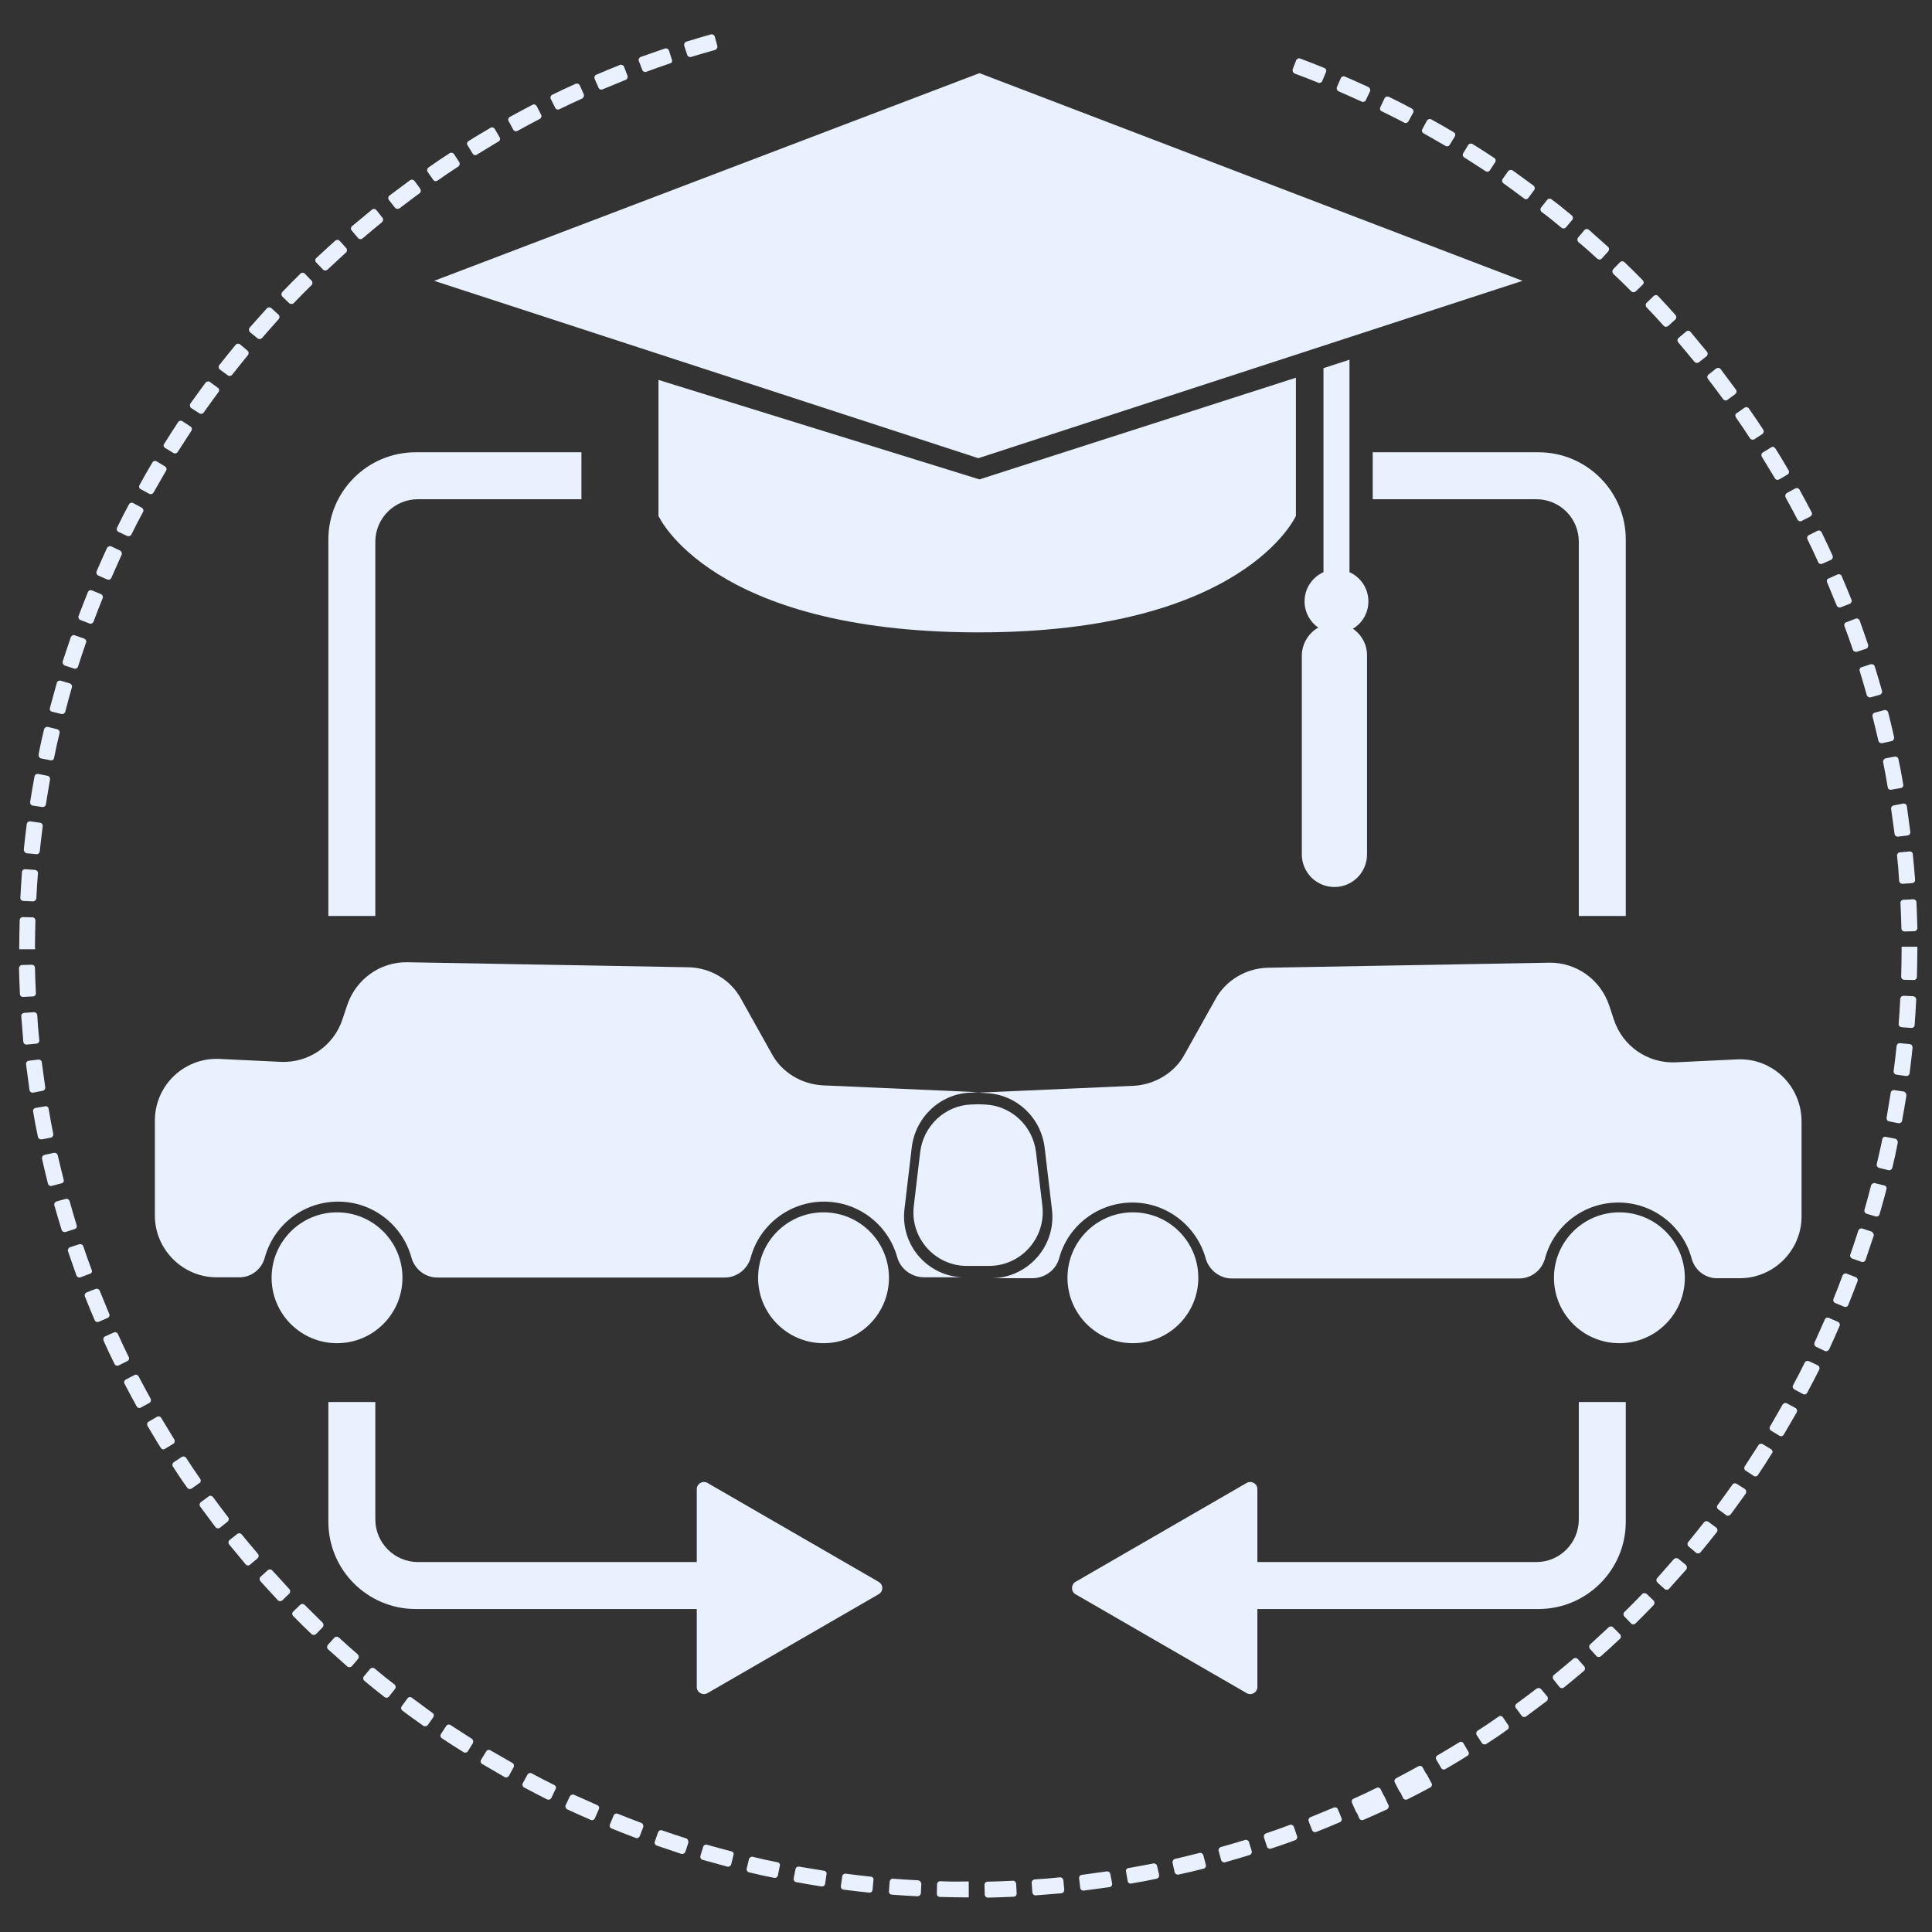<svg xmlns="http://www.w3.org/2000/svg" viewBox="0 0 50 50" id="svg2" width="50" height="50"><rect x="0" y="0" width="50" height="50" fill="#333333" stroke="none"/><style id="style4">.st0{fill:#e9f1ff}</style><g id="Layer_3" transform="translate(-4.653 -4.957) scale(.059)"><path class="st0" d="M90.6 458.3l4.2.4c.8.1 1.4-.5 1.5-1.2.4-3.7.8-7.3 1.3-11 .1-.8-.4-1.5-1.2-1.6l-4.2-.6c-.8-.1-1.5.4-1.6 1.2-.5 3.7-.9 7.5-1.3 11.2 0 .8.6 1.5 1.3 1.6z" id="path7" fill="#e9f1ff"/><path class="st0" d="M89.1 479.2l4.2.2c.8 0 1.4-.6 1.5-1.3.2-3.7.4-7.4.7-11 .1-.8-.5-1.4-1.3-1.5l-4.2-.3c-.8-.1-1.5.5-1.5 1.3-.3 3.7-.5 7.5-.7 11.2-.1.7.5 1.4 1.3 1.4z" id="path9" fill="#e9f1ff"/><path class="st0" d="M94.2 500c0-4 .1-8.1.2-12.2 0-.8-.6-1.4-1.3-1.4l-4.2-.1c-.8 0-1.4.6-1.4 1.4-.1 4.1-.2 8.3-.2 12.4v.3h7v-.4z" id="path11" fill="#e9f1ff"/><path class="st0" d="M97.5 562.5c.8-.1 1.3-.8 1.2-1.6-.5-3.6-1-7.3-1.5-10.9-.1-.8-.8-1.3-1.5-1.2l-4.2.5c-.8.1-1.3.8-1.2 1.6.5 3.7 1 7.5 1.5 11.2.1.8.8 1.3 1.6 1.2l4.1-.8z" id="path13" fill="#e9f1ff"/><path class="st0" d="M90.7 542.2l4.2-.4c.8-.1 1.3-.8 1.2-1.5-.4-3.7-.7-7.3-.9-11-.1-.8-.7-1.3-1.5-1.3l-4.2.3c-.8.1-1.4.7-1.3 1.5.3 3.7.6 7.5.9 11.2.1.8.8 1.3 1.6 1.2z" id="path15" fill="#e9f1ff"/><path class="st0" d="M93.3 521.1c.8 0 1.4-.7 1.3-1.5-.2-3.7-.3-7.4-.4-11 0-.8-.6-1.4-1.4-1.4l-4.2.1c-.8 0-1.4.7-1.4 1.4.1 3.7.2 7.5.4 11.3 0 .8.7 1.4 1.5 1.3l4.2-.2z" id="path17" fill="#e9f1ff"/><path class="st0" d="M122 336.5l3.9 1.7c.7.3 1.5 0 1.8-.7 1.5-3.4 3-6.8 4.5-10.1.3-.7 0-1.5-.7-1.9l-3.8-1.8c-.7-.3-1.5 0-1.9.7-1.6 3.4-3.1 6.9-4.6 10.3-.2.6.1 1.5.8 1.8z" id="path19" fill="#e9f1ff"/><path class="st0" d="M102.2 581.3c-.7-3.6-1.4-7.2-2-10.9-.1-.8-.8-1.3-1.6-1.1l-4.1.7c-.8.1-1.3.9-1.1 1.6.6 3.7 1.3 7.4 2.1 11.1.2.8.9 1.2 1.7 1.1l4.1-.8c.6-.2 1.1-.9.9-1.7z" id="path21" fill="#e9f1ff"/><path class="st0" d="M130.8 317.3l3.8 1.8c.7.3 1.5.1 1.9-.6 1.6-3.3 3.3-6.6 5.1-9.9.4-.7.1-1.5-.6-1.9l-3.7-2c-.7-.4-1.5-.1-1.9.6-1.8 3.3-3.5 6.7-5.1 10-.4.8-.2 1.7.5 2z" id="path23" fill="#e9f1ff"/><path class="st0" d="M114.2 356l3.9 1.5c.7.3 1.5-.1 1.8-.8 1.3-3.5 2.6-6.9 4-10.3.3-.7-.1-1.5-.8-1.8l-3.9-1.6c-.7-.3-1.5 0-1.8.8-1.4 3.5-2.8 7-4.1 10.5-.2.7.2 1.5.9 1.7z" id="path25" fill="#e9f1ff"/><path class="st0" d="M96.9 416.7l4.1.8c.8.2 1.5-.3 1.6-1.1.7-3.6 1.5-7.2 2.4-10.8.2-.7-.3-1.5-1-1.7l-4.1-1c-.8-.2-1.5.3-1.7 1-.9 3.6-1.7 7.3-2.4 11-.1.9.4 1.7 1.1 1.8z" id="path27" fill="#e9f1ff"/><path class="st0" d="M107.4 376l4 1.3c.7.2 1.5-.2 1.7-.9 1.1-3.5 2.3-7 3.5-10.5.3-.7-.1-1.5-.9-1.8l-4-1.4c-.7-.3-1.5.1-1.8.9-1.2 3.6-2.4 7.2-3.6 10.7 0 .7.4 1.5 1.1 1.7z" id="path29" fill="#e9f1ff"/><path class="st0" d="M140.6 298.6l3.7 2c.7.4 1.5.1 1.9-.5 1.8-3.2 3.7-6.4 5.5-9.6.4-.7.2-1.5-.5-1.9l-3.6-2.2c-.7-.4-1.5-.2-1.9.5-1.9 3.2-3.8 6.5-5.6 9.8-.4.7-.2 1.6.5 1.9z" id="path31" fill="#e9f1ff"/><path class="st0" d="M101.7 396.2l4.1 1c.7.2 1.5-.3 1.7-1 .9-3.6 1.9-7.1 2.9-10.7.2-.7-.2-1.5-.9-1.7l-4-1.2c-.7-.2-1.5.2-1.7.9-1 3.6-2 7.2-3 10.9-.3.9.1 1.6.9 1.8z" id="path33" fill="#e9f1ff"/><path class="st0" d="M93.3 437.4l4.1.6c.8.1 1.5-.4 1.6-1.2.6-3.6 1.2-7.3 1.8-10.9.1-.8-.4-1.5-1.1-1.6l-4.1-.8c-.8-.1-1.5.4-1.6 1.1-.7 3.7-1.3 7.4-1.9 11.1-.1.9.4 1.6 1.2 1.7z" id="path35" fill="#e9f1ff"/><path class="st0" d="M178.9 749.5c-2.2-2.9-4.5-5.9-6.6-8.8-.5-.6-1.3-.8-1.9-.3l-3.4 2.5c-.6.5-.8 1.3-.3 2 2.2 3 4.5 6 6.7 9 .5.6 1.4.7 2 .2l3.3-2.6c.6-.6.7-1.4.2-2z" id="path37" fill="#e9f1ff"/><path class="st0" d="M215.5 209.1c.5-.5.6-1.4 0-2l-2.9-3c-.5-.6-1.4-.6-2 0-2.7 2.6-5.3 5.3-7.9 8-.5.6-.5 1.4 0 2l3 2.9c.6.5 1.4.5 2 0 2.6-2.7 5.2-5.4 7.8-7.9z" id="path39" fill="#e9f1ff"/><path class="st0" d="M246.6 179.5l-2.6-3.3c-.5-.6-1.4-.7-2-.2l-8.7 7.2c-.6.5-.7 1.4-.1 2l2.7 3.2c.5.6 1.4.7 2 .2 2.8-2.4 5.6-4.7 8.5-7.1.6-.6.7-1.4.2-2z" id="path41" fill="#e9f1ff"/><path class="st0" d="M198.3 772.9c-.5-.6-1.4-.6-2-.1l-3.1 2.8c-.6.5-.6 1.4-.1 2 2.5 2.8 5.1 5.6 7.6 8.3.5.6 1.4.6 2 .1l3-2.9c.6-.5.6-1.4.1-2-2.5-2.8-5-5.5-7.5-8.2z" id="path43" fill="#e9f1ff"/><path class="st0" d="M227.5 802.3c-.6-.5-1.4-.5-2 .1l-2.8 3.1c-.5.6-.5 1.5.1 2l8.4 7.5c.6.5 1.5.4 2-.1l2.7-3.2c.5-.6.4-1.5-.1-2-2.8-2.4-5.6-4.9-8.3-7.4z" id="path45" fill="#e9f1ff"/><path class="st0" d="M230.6 194.8c.6-.5.6-1.4.1-2l-2.8-3.1c-.5-.6-1.4-.6-2-.1-2.8 2.5-5.6 5.1-8.3 7.6-.6.5-.6 1.4 0 2l2.9 3c.5.6 1.4.6 2 .1l8.1-7.5z" id="path47" fill="#e9f1ff"/><path class="st0" d="M212.5 788c-.5-.5-1.4-.6-2 0l-3 2.9c-.6.5-.6 1.4 0 2 2.6 2.7 5.3 5.3 8 7.9.6.5 1.4.5 2 0l2.9-3c.5-.6.5-1.4 0-2-2.6-2.6-5.3-5.2-7.9-7.8z" id="path49" fill="#e9f1ff"/><path class="st0" d="M166.7 732.7c-2.1-3-4.2-6.1-6.2-9.2-.4-.6-1.3-.8-1.9-.4l-3.5 2.3c-.6.4-.8 1.3-.4 1.9 2 3.1 4.1 6.3 6.3 9.3.4.6 1.3.8 2 .3l3.4-2.4c.6-.3.7-1.1.3-1.8z" id="path51" fill="#e9f1ff"/><path class="st0" d="M119.1 641.1c-1.3-3.4-2.5-6.9-3.7-10.4-.2-.7-1-1.1-1.8-.9l-4 1.3c-.7.2-1.1 1-.9 1.8 1.2 3.6 2.5 7.1 3.7 10.6.3.7 1.1 1.1 1.8.8l3.9-1.5c.9-.1 1.3-.9 1-1.7z" id="path53" fill="#e9f1ff"/><path class="st0" d="M126.8 660.4l-4.2-10.2c-.3-.7-1.1-1.1-1.8-.8l-3.9 1.5c-.7.3-1.1 1.1-.8 1.8 1.4 3.5 2.8 7 4.3 10.4.3.7 1.1 1 1.8.7l3.9-1.7c.6-.2 1-1 .7-1.7z" id="path55" fill="#e9f1ff"/><path class="st0" d="M112.5 621.5c-1.1-3.5-2.1-7.1-3.1-10.6-.2-.7-1-1.2-1.7-1l-4 1.1c-.7.2-1.2 1-1 1.7 1 3.6 2.1 7.2 3.2 10.8.2.7 1 1.1 1.8.9l4-1.3c.6-.1 1-.9.8-1.6z" id="path57" fill="#e9f1ff"/><path class="st0" d="M144.9 697.5c-1.8-3.2-3.5-6.5-5.2-9.7-.4-.7-1.2-1-1.9-.6l-3.7 1.9c-.7.4-1 1.2-.6 1.9 1.7 3.3 3.5 6.6 5.3 9.9.4.7 1.2.9 1.9.5l3.7-2c.6-.3.9-1.2.5-1.9z" id="path59" fill="#e9f1ff"/><path class="st0" d="M155.3 715.4c-1.9-3.1-3.8-6.3-5.7-9.4-.4-.7-1.2-.9-1.9-.5l-3.6 2.1c-.7.4-.9 1.2-.5 1.9 1.9 3.2 3.8 6.5 5.8 9.6.4.7 1.3.9 1.9.4l3.6-2.2c.6-.4.8-1.2.4-1.9z" id="path61" fill="#e9f1ff"/><path class="st0" d="M135.3 679.2c-1.6-3.3-3.2-6.6-4.7-10-.3-.7-1.1-1-1.8-.7l-3.8 1.7c-.7.3-1 1.1-.7 1.9 1.5 3.4 3.1 6.8 4.8 10.2.3.7 1.2 1 1.9.6l3.8-1.9c.6-.3.9-1.1.5-1.8z" id="path63" fill="#e9f1ff"/><path class="st0" d="M106.8 601.5c-.9-3.6-1.8-7.2-2.6-10.7-.2-.8-.9-1.2-1.7-1.1l-4.1.9c-.8.2-1.2.9-1.1 1.7.8 3.7 1.7 7.3 2.6 10.9.2.8 1 1.2 1.7 1l4.1-1.1c.9-.1 1.3-.8 1.1-1.6z" id="path65" fill="#e9f1ff"/><path class="st0" d="M184.9 757.1c-.5-.6-1.4-.7-2-.2l-3.3 2.6c-.6.5-.7 1.4-.2 2l7.2 8.7c.5.6 1.4.7 2 .1l3.2-2.7c.6-.5.7-1.4.2-2-2.4-2.8-4.8-5.7-7.1-8.5z" id="path67" fill="#e9f1ff"/><path class="st0" d="M862.1 302.2c1.8 3.2 3.5 6.5 5.2 9.7.4.7 1.2 1 1.9.6l3.7-1.9c.7-.4 1-1.2.6-1.9-1.7-3.3-3.5-6.6-5.3-9.9-.4-.7-1.2-.9-1.9-.5l-3.7 2c-.6.4-.8 1.3-.5 1.9z" id="path69" fill="#e9f1ff"/><path class="st0" d="M871.7 320.6c1.6 3.3 3.2 6.6 4.7 10 .3.7 1.1 1 1.8.7l3.8-1.7c.7-.3 1-1.1.7-1.9-1.5-3.4-3.2-6.8-4.8-10.2-.3-.7-1.2-1-1.9-.6l-3.8 1.9c-.6.3-.8 1.1-.5 1.8z" id="path71" fill="#e9f1ff"/><path class="st0" d="M151.3 280.5l3.6 2.2c.7.4 1.5.2 1.9-.4l6-9.3c.4-.6.3-1.5-.4-1.9l-3.5-2.3c-.6-.4-1.5-.3-1.9.4-2.1 3.1-4.1 6.3-6.1 9.5-.5.5-.3 1.4.4 1.8z" id="path73" fill="#e9f1ff"/><path class="st0" d="M840.3 267.1c2.1 3 4.2 6.1 6.2 9.2.4.6 1.3.8 1.9.4l3.5-2.3c.6-.4.8-1.3.4-1.9-2-3.1-4.2-6.3-6.3-9.3-.4-.6-1.3-.8-2-.3l-3.4 2.4c-.6.3-.7 1.1-.3 1.8z" id="path75" fill="#e9f1ff"/><path class="st0" d="M880.3 339.4l4.2 10.2c.3.7 1.1 1.1 1.8.8l3.9-1.5c.7-.3 1.1-1.1.8-1.8-1.4-3.5-2.8-6.9-4.3-10.4-.3-.7-1.1-1-1.8-.7l-3.8 1.7c-.8.2-1.1 1-.8 1.7z" id="path77" fill="#e9f1ff"/><path class="st0" d="M822.1 242.7c.5.6 1.4.7 2 .2l3.3-2.6c.6-.5.7-1.4.2-2l-7.2-8.7c-.5-.6-1.4-.7-2-.1l-3.2 2.7c-.6.5-.7 1.4-.2 2 2.4 2.8 4.8 5.7 7.1 8.5z" id="path79" fill="#e9f1ff"/><path class="st0" d="M828.1 250.3c2.2 2.9 4.5 5.9 6.6 8.8.5.6 1.3.8 1.9.3l3.4-2.5c.6-.5.8-1.3.3-2-2.2-3-4.5-6-6.7-9-.5-.6-1.4-.7-2-.2l-3.3 2.6c-.6.5-.7 1.4-.2 2z" id="path81" fill="#e9f1ff"/><path class="st0" d="M904.9 418.4c.7 3.6 1.4 7.2 2 10.9.1.8.8 1.3 1.6 1.1l4.1-.7c.8-.1 1.3-.9 1.1-1.6-.6-3.7-1.3-7.4-2.1-11.1-.2-.8-.9-1.2-1.7-1.1l-4.1.8c-.6.3-1.1 1-.9 1.7z" id="path83" fill="#e9f1ff"/><path class="st0" d="M909.6 437.3c-.8.1-1.3.8-1.2 1.6.5 3.6 1 7.3 1.5 10.9.1.8.8 1.3 1.5 1.2l4.2-.5c.8-.1 1.3-.8 1.2-1.6-.5-3.7-1-7.5-1.5-11.2-.1-.8-.8-1.3-1.6-1.2l-4.1.8z" id="path85" fill="#e9f1ff"/><path class="st0" d="M916.4 457.5l-4.2.4c-.8.1-1.3.8-1.2 1.5.4 3.6.7 7.3.9 11 .1.8.7 1.3 1.5 1.3l4.2-.3c.8-.1 1.4-.7 1.3-1.5-.3-3.7-.6-7.5-1-11.2 0-.7-.7-1.3-1.5-1.2z" id="path87" fill="#e9f1ff"/><path class="st0" d="M913.8 478.7c-.8 0-1.4.7-1.3 1.5.2 3.7.3 7.4.4 11 0 .8.6 1.4 1.4 1.4l4.2-.1c.8 0 1.4-.7 1.4-1.4-.1-3.7-.2-7.5-.4-11.3 0-.8-.7-1.4-1.5-1.3l-4.2.2z" id="path89" fill="#e9f1ff"/><path class="st0" d="M894.6 378.3c1.1 3.5 2.1 7.1 3.1 10.6.2.7 1 1.2 1.7 1l4-1.1c.7-.2 1.2-1 1-1.7-1-3.6-2.1-7.2-3.2-10.8-.2-.7-1-1.1-1.8-.9l-4 1.3c-.6.1-1 .8-.8 1.6z" id="path91" fill="#e9f1ff"/><path class="st0" d="M808.6 226.9c.5.6 1.4.6 2 .1l3.1-2.8c.6-.5.6-1.4.1-2-2.5-2.8-5-5.6-7.6-8.3-.5-.6-1.4-.6-2 0l-3 2.9c-.6.5-.6 1.4-.1 2 2.6 2.7 5.1 5.4 7.5 8.1z" id="path93" fill="#e9f1ff"/><path class="st0" d="M887.9 358.6c1.3 3.4 2.5 6.9 3.7 10.4.2.7 1 1.1 1.8.9l4-1.3c.7-.2 1.1-1 .9-1.8-1.2-3.6-2.5-7.1-3.7-10.6-.3-.7-1.1-1.1-1.8-.8l-3.9 1.5c-.9.2-1.2 1-1 1.7z" id="path95" fill="#e9f1ff"/><path class="st0" d="M900.2 398.2c.9 3.6 1.8 7.2 2.6 10.7.2.8.9 1.2 1.7 1.1l4.1-.9c.8-.2 1.2-.9 1.1-1.7-.8-3.7-1.7-7.3-2.6-10.9-.2-.7-1-1.2-1.7-1l-4.1 1.1c-.8.1-1.2.9-1.1 1.6z" id="path97" fill="#e9f1ff"/><path class="st0" d="M851.7 284.4c1.9 3.1 3.8 6.3 5.7 9.4.4.7 1.2.9 1.9.5l3.6-2.1c.7-.4.9-1.2.5-1.9-1.9-3.2-3.8-6.5-5.8-9.6-.4-.7-1.3-.9-1.9-.4l-3.6 2.2c-.6.4-.8 1.2-.4 1.9z" id="path99" fill="#e9f1ff"/><path class="st0" d="M166.3 265.3c.6.4 1.5.3 1.9-.3 2.1-3 4.3-6 6.5-9 .5-.6.3-1.5-.3-1.9l-3.4-2.5c-.6-.5-1.5-.3-2 .3-2.2 3-4.4 6.1-6.6 9.1-.4.6-.3 1.5.3 2l3.6 2.3z" id="path101" fill="#e9f1ff"/><path class="st0" d="M646.8 116.3c3.5 1.3 6.9 2.6 10.3 4 .7.3 1.5-.1 1.8-.8l1.6-3.9c.3-.7 0-1.5-.8-1.8-3.5-1.4-7-2.8-10.5-4.1-.7-.3-1.5.1-1.8.8l-1.5 3.9c-.2.9.2 1.6.9 1.9z" id="path103" fill="#e9f1ff"/><path class="st0" d="M794.4 211.8c.5.5 1.4.6 2 0l3-2.9c.6-.5.6-1.4 0-2-2.6-2.7-5.3-5.3-8-7.9-.6-.5-1.4-.5-2 .1l-2.9 3c-.5.6-.5 1.4 0 2 2.7 2.5 5.3 5.1 7.9 7.7z" id="path105" fill="#e9f1ff"/><path class="st0" d="M178.7 248.6c.6.5 1.5.4 2-.2 2.3-2.9 4.6-5.8 6.9-8.6.5-.6.4-1.5-.2-2l-3.2-2.7c-.6-.5-1.5-.4-2 .2-2.4 2.9-4.7 5.8-7.1 8.8-.5.6-.4 1.5.2 2l3.4 2.5z" id="path107" fill="#e9f1ff"/><path class="st0" d="M191.8 232.4c.6.5 1.5.4 2-.1 2.4-2.8 4.9-5.6 7.3-8.3.5-.6.5-1.4-.1-2l-3.1-2.8c-.6-.5-1.5-.5-2 .1l-7.5 8.4c-.5.6-.4 1.5.1 2l3.3 2.7z" id="path109" fill="#e9f1ff"/><path class="st0" d="M666.1 124.1c3.4 1.5 6.8 3 10.1 4.5.7.3 1.5 0 1.8-.7l1.8-3.8c.3-.7 0-1.5-.7-1.9-3.4-1.6-6.9-3.1-10.3-4.6-.7-.3-1.5 0-1.8.7l-1.7 3.9c-.3.8.1 1.6.8 1.9z" id="path111" fill="#e9f1ff"/><path class="st0" d="M747.4 171.1c.6.5 1.5.3 1.9-.3l2.5-3.4c.5-.6.3-1.5-.3-2-3-2.2-6.1-4.4-9.1-6.6-.6-.4-1.5-.3-2 .3l-2.4 3.4c-.4.6-.3 1.5.3 1.9 3.2 2.3 6.2 4.5 9.1 6.7z" id="path113" fill="#e9f1ff"/><path class="st0" d="M779.5 197.5c.6.5 1.4.5 2-.1l2.8-3.1c.5-.6.5-1.5-.1-2l-8.4-7.5c-.6-.5-1.5-.4-2 .2l-2.7 3.2c-.5.6-.4 1.5.1 2 2.8 2.3 5.6 4.8 8.3 7.3z" id="path115" fill="#e9f1ff"/><path class="st0" d="M763.8 183.9c.6.5 1.5.4 2-.2l2.7-3.2c.5-.6.4-1.5-.2-2-2.9-2.4-5.8-4.8-8.8-7-.6-.5-1.5-.4-2 .2l-2.6 3.3c-.5.6-.4 1.5.2 2 3 2.2 5.8 4.5 8.7 6.9z" id="path117" fill="#e9f1ff"/><path class="st0" d="M703.3 142.5c3.2 1.8 6.4 3.7 9.6 5.5.7.4 1.5.2 1.9-.5l2.2-3.6c.4-.7.2-1.5-.5-1.9-3.2-1.9-6.5-3.8-9.8-5.6-.7-.4-1.5-.1-1.9.5l-2 3.7c-.4.7-.2 1.5.5 1.9z" id="path119" fill="#e9f1ff"/><path class="st0" d="M684.9 132.8c3.3 1.6 6.6 3.3 9.9 5 .7.4 1.5.1 1.9-.6l2-3.7c.4-.7.1-1.5-.6-1.9-3.3-1.8-6.7-3.5-10-5.1-.7-.3-1.5-.1-1.9.6l-1.8 3.8c-.4.8-.2 1.6.5 1.9z" id="path121" fill="#e9f1ff"/><path class="st0" d="M721.2 153.1l9.3 6c.6.4 1.5.3 1.9-.4l2.3-3.5c.4-.6.3-1.5-.4-1.9-3.1-2.1-6.3-4.1-9.5-6.1-.7-.4-1.5-.2-1.9.4l-2.2 3.6c-.4.7-.2 1.5.5 1.9z" id="path123" fill="#e9f1ff"/><path class="st0" d="M684.5 868.9c-.3-.7-1.2-1-1.9-.6-3.3 1.6-6.6 3.2-10 4.7-.7.3-1 1.1-.7 1.8l1.7 3.8c.3.7 1.1 1 1.9.7 3.4-1.5 6.8-3.1 10.2-4.8.7-.3 1-1.2.6-1.9l-1.8-3.7z" id="path125" fill="#e9f1ff"/><path class="st0" d="M720.8 848.7c-.4-.7-1.3-.9-1.9-.4-3.1 1.9-6.3 3.8-9.5 5.7-.7.4-.9 1.2-.5 1.9l2.1 3.6c.4.7 1.2.9 1.9.5 3.2-1.9 6.5-3.8 9.6-5.8.7-.4.9-1.3.4-1.9l-2.1-3.6z" id="path127" fill="#e9f1ff"/><path class="st0" d="M702.9 859.3c-.4-.7-1.2-.9-1.9-.5-3.2 1.8-6.5 3.5-9.7 5.2-.7.4-1 1.2-.6 1.9l1.9 3.7c.4.7 1.2 1 1.9.6 3.3-1.7 6.6-3.5 9.9-5.3.7-.4.9-1.2.5-1.9l-2-3.7z" id="path129" fill="#e9f1ff"/><path class="st0" d="M738.1 837.3c-.4-.6-1.3-.8-1.9-.3-3 2.1-6.1 4.2-9.2 6.2-.6.4-.8 1.3-.4 1.9l2.3 3.5c.4.6 1.3.8 1.9.4 3.1-2 6.3-4.1 9.3-6.3.6-.4.8-1.3.3-2l-2.3-3.4z" id="path131" fill="#e9f1ff"/><path class="st0" d="M786.5 797.9c-.5-.6-1.4-.6-2-.1l-8.1 7.5c-.6.5-.6 1.4-.1 2l2.8 3.1c.5.6 1.4.6 2 .1 2.8-2.5 5.6-5 8.3-7.6.6-.5.6-1.4.1-2l-3-3z" id="path133" fill="#e9f1ff"/><path class="st0" d="M801.2 783.2c-.6-.5-1.4-.5-2 0-2.5 2.6-5.1 5.3-7.8 7.9-.5.5-.6 1.4 0 2l2.9 3c.5.6 1.4.6 2 0 2.7-2.6 5.3-5.3 7.9-8 .5-.6.5-1.4 0-2l-3-2.9z" id="path135" fill="#e9f1ff"/><path class="st0" d="M754.9 825c-.5-.6-1.3-.7-2-.3-2.9 2.2-5.9 4.5-8.8 6.6-.6.5-.8 1.3-.3 1.9l2.5 3.4c.5.6 1.3.8 2 .3 3-2.2 6-4.5 9-6.7.6-.5.7-1.4.3-2l-2.7-3.2z" id="path137" fill="#e9f1ff"/><path class="st0" d="M771 811.8c-.5-.6-1.4-.7-2-.2-2.8 2.4-5.6 4.7-8.5 7.1-.6.5-.7 1.4-.2 2l2.6 3.3c.5.6 1.4.7 2 .2 2.9-2.3 5.8-4.8 8.7-7.2.6-.5.7-1.4.2-2l-2.8-3.2z" id="path139" fill="#e9f1ff"/><path class="st0" d="M586.4 902.5c-.2-.8-.9-1.2-1.6-1.1-3.6.7-7.2 1.4-10.9 2-.8.1-1.3.8-1.1 1.6l.7 4.1c.1.8.9 1.3 1.6 1.1 3.7-.6 7.4-1.3 11.1-2.1.8-.2 1.2-.9 1.1-1.7l-.9-3.9z" id="path141" fill="#e9f1ff"/><path class="st0" d="M665.7 877.6c-.3-.7-1.1-1-1.8-.7l-10.2 4.2c-.7.3-1.1 1.1-.8 1.8l1.5 3.9c.3.7 1.1 1.1 1.8.8 3.5-1.4 6.9-2.8 10.4-4.3.7-.3 1-1.1.7-1.8l-1.6-3.9z" id="path143" fill="#e9f1ff"/><path class="st0" d="M565.9 906.1c-.1-.8-.8-1.3-1.6-1.2-3.6.5-7.3 1-10.9 1.5-.8.1-1.3.8-1.2 1.5l.5 4.2c.1.8.8 1.3 1.6 1.2 3.7-.5 7.5-1 11.2-1.5.8-.1 1.3-.8 1.2-1.6l-.8-4.1z" id="path145" fill="#e9f1ff"/><path class="st0" d="M646.4 885.3c-.3-.7-1.1-1.1-1.8-.8-3.4 1.3-6.9 2.5-10.4 3.7-.7.2-1.1 1-.9 1.8l1.3 4c.2.7 1 1.1 1.8.9 3.6-1.2 7.1-2.4 10.6-3.7.7-.3 1.1-1.1.8-1.8l-1.4-4.1z" id="path147" fill="#e9f1ff"/><path class="st0" d="M606.7 897.8c-.2-.7-.9-1.2-1.7-1-3.6.9-7.2 1.8-10.7 2.6-.8.2-1.2.9-1.1 1.7l.9 4.1c.2.8.9 1.2 1.7 1.1 3.7-.8 7.3-1.7 11-2.6.8-.2 1.2-1 1-1.7l-1.1-4.2z" id="path149" fill="#e9f1ff"/><path class="st0" d="M626.7 892c-.2-.7-1-1.1-1.7-.9-3.5 1.1-7.1 2.1-10.6 3.1-.7.2-1.2 1-1 1.7l1.1 4c.2.7 1 1.2 1.7 1 3.6-1 7.2-2.1 10.8-3.2.7-.2 1.1-1 .9-1.8l-1.2-3.9z" id="path151" fill="#e9f1ff"/><path class="st0" d="M913.9 562.8l-4.1-.6c-.8-.1-1.5.4-1.6 1.2-.6 3.6-1.2 7.3-1.8 10.9-.1.8.4 1.5 1.1 1.6l4.1.8c.8.1 1.5-.4 1.6-1.1.7-3.7 1.3-7.4 1.9-11.1 0-.8-.5-1.6-1.2-1.7z" id="path153" fill="#e9f1ff"/><path class="st0" d="M899.7 624.2l-4-1.3c-.7-.2-1.5.2-1.7.9-1.1 3.5-2.3 7-3.5 10.5-.3.7.1 1.5.9 1.8l4 1.4c.7.3 1.5-.1 1.8-.9 1.2-3.6 2.4-7.2 3.6-10.7 0-.6-.4-1.4-1.1-1.7z" id="path155" fill="#e9f1ff"/><path class="st0" d="M905.4 604l-4.1-1c-.7-.2-1.5.3-1.7 1-.9 3.6-1.9 7.1-2.9 10.7-.2.7.2 1.5.9 1.7l4 1.2c.7.2 1.5-.2 1.7-.9 1-3.6 2.1-7.2 3-10.9.3-.8-.1-1.6-.9-1.8z" id="path157" fill="#e9f1ff"/><path class="st0" d="M910.2 583.5l-4.1-.8c-.8-.2-1.5.3-1.6 1.1-.7 3.6-1.6 7.2-2.4 10.8-.2.7.3 1.5 1 1.7l4.1 1c.8.2 1.5-.3 1.7-1 .9-3.6 1.7-7.3 2.4-11 .1-.9-.4-1.6-1.1-1.8z" id="path159" fill="#e9f1ff"/><path class="st0" d="M916.5 542l-4.2-.4c-.8-.1-1.4.5-1.5 1.2-.4 3.7-.8 7.3-1.3 11-.1.8.4 1.5 1.2 1.6l4.2.6c.8.1 1.5-.4 1.6-1.2.5-3.7.9-7.5 1.3-11.2 0-.9-.5-1.5-1.3-1.6z" id="path161" fill="#e9f1ff"/><path class="st0" d="M243.2 815.9c-.6-.5-1.5-.4-2 .2l-2.7 3.2c-.5.6-.4 1.5.2 2 2.9 2.4 5.8 4.8 8.8 7.1.6.5 1.5.4 2-.2l2.6-3.3c.5-.6.4-1.5-.2-2-3-2.3-5.9-4.6-8.7-7z" id="path163" fill="#e9f1ff"/><path class="st0" d="M918.1 521l-4.2-.2c-.8 0-1.4.5-1.5 1.3-.2 3.7-.4 7.4-.7 11-.1.8.5 1.4 1.3 1.5l4.2.3c.8.1 1.5-.5 1.5-1.3.3-3.7.5-7.5.7-11.2 0-.7-.6-1.3-1.3-1.4z" id="path165" fill="#e9f1ff"/><path class="st0" d="M913 499.5v.5c0 4.1-.1 8.3-.2 12.4 0 .8.6 1.4 1.3 1.4l4.2.1c.8 0 1.4-.6 1.4-1.4.1-4.2.2-8.5.2-12.7v-.5H913z" id="path167" fill="#e9f1ff"/><path class="st0" d="M840.7 734.9c-.6-.4-1.5-.3-1.9.3-2.1 3-4.3 6-6.5 9-.5.6-.3 1.5.3 1.9l3.4 2.5c.6.5 1.5.3 2-.3 2.2-3 4.5-6.1 6.6-9.1.4-.6.3-1.5-.3-2l-3.6-2.3z" id="path169" fill="#e9f1ff"/><path class="st0" d="M855.7 719.7l-3.6-2.2c-.7-.4-1.5-.2-1.9.4l-6 9.3c-.4.6-.3 1.5.4 1.9l3.5 2.3c.6.4 1.5.3 1.9-.4 2.1-3.1 4.1-6.3 6.1-9.5.5-.5.3-1.4-.4-1.8z" id="path171" fill="#e9f1ff"/><path class="st0" d="M828.3 751.6c-.6-.5-1.5-.4-2 .2-2.3 2.9-4.6 5.8-6.9 8.6-.5.6-.4 1.5.2 2l3.2 2.7c.6.5 1.5.4 2-.2 2.4-2.9 4.8-5.8 7.1-8.8.5-.6.4-1.5-.2-2l-3.4-2.5z" id="path173" fill="#e9f1ff"/><path class="st0" d="M866.4 701.6l-3.7-2c-.7-.4-1.5-.1-1.9.5-1.8 3.2-3.7 6.4-5.5 9.6-.4.7-.2 1.5.5 1.9l3.6 2.2c.7.4 1.5.2 1.9-.5 1.9-3.2 3.8-6.5 5.7-9.8.3-.7.1-1.5-.6-1.9z" id="path175" fill="#e9f1ff"/><path class="st0" d="M885 663.8l-3.9-1.7c-.7-.3-1.5 0-1.8.7-1.5 3.4-3 6.8-4.5 10.1-.3.7 0 1.5.7 1.9l3.8 1.8c.7.3 1.5 0 1.9-.7 1.6-3.4 3.1-6.9 4.6-10.3.3-.7-.1-1.5-.8-1.8z" id="path177" fill="#e9f1ff"/><path class="st0" d="M876.2 682.9l-3.8-1.8c-.7-.3-1.5-.1-1.9.6-1.6 3.3-3.3 6.6-5.1 9.9-.4.7-.1 1.5.6 1.9l3.7 2c.7.4 1.5.1 1.9-.6 1.8-3.3 3.5-6.7 5.2-10 .4-.8.1-1.6-.6-2z" id="path179" fill="#e9f1ff"/><path class="st0" d="M892.8 644.2l-3.9-1.5c-.7-.3-1.5.1-1.8.8-1.3 3.4-2.6 6.9-4 10.3-.3.7.1 1.5.8 1.8l3.9 1.6c.7.3 1.5 0 1.8-.8 1.4-3.5 2.8-7 4.1-10.5.2-.6-.1-1.4-.9-1.7z" id="path181" fill="#e9f1ff"/><path class="st0" d="M815.1 767.8c-.6-.5-1.5-.4-2 .1-2.4 2.8-4.9 5.5-7.3 8.3-.5.6-.5 1.4.1 2l3.1 2.8c.6.5 1.5.5 2-.1l7.5-8.4c.5-.6.4-1.5-.1-2l-3.3-2.7z" id="path183" fill="#e9f1ff"/><path class="st0" d="M340.8 875.8c-3.4-1.5-6.8-3-10.1-4.5-.7-.3-1.5 0-1.9.7l-1.8 3.8c-.3.7 0 1.5.7 1.9 3.4 1.6 6.9 3.1 10.3 4.6.7.3 1.5 0 1.8-.7l1.7-3.9c.4-.8.1-1.6-.7-1.9z" id="path185" fill="#e9f1ff"/><path class="st0" d="M322 867c-3.3-1.6-6.6-3.3-9.9-5.1-.7-.4-1.5-.1-1.9.6l-2 3.7c-.4.7-.1 1.5.6 1.9 3.3 1.8 6.7 3.5 10 5.2.7.3 1.5.1 1.9-.6l1.8-3.8c.5-.7.2-1.5-.5-1.9z" id="path187" fill="#e9f1ff"/><path class="st0" d="M334.9 125.3l-1.7-3.8c-.3-.7-1.1-1-1.9-.7-3.4 1.5-6.8 3.1-10.2 4.8-.7.3-1 1.2-.6 1.9l1.9 3.8c.3.7 1.2 1 1.9.6 3.3-1.6 6.6-3.2 10-4.7.6-.4.9-1.2.6-1.9z" id="path189" fill="#e9f1ff"/><path class="st0" d="M354.1 117.2l-1.5-3.9c-.3-.7-1.1-1.1-1.8-.8-3.5 1.4-7 2.8-10.4 4.3-.7.3-1 1.1-.7 1.8l1.7 3.9c.3.7 1.1 1 1.8.7l10.2-4.2c.6-.2.9-1 .7-1.8z" id="path191" fill="#e9f1ff"/><path class="st0" d="M379.8 890.4c-3.5-1.1-7-2.3-10.5-3.5-.7-.3-1.5.1-1.8.9l-1.4 4c-.3.7.1 1.5.9 1.8 3.6 1.2 7.2 2.4 10.7 3.6.7.2 1.5-.2 1.8-.9l1.3-4c.1-.9-.3-1.7-1-1.9z" id="path193" fill="#e9f1ff"/><path class="st0" d="M360.1 883.6c-3.4-1.3-6.9-2.6-10.3-4-.7-.3-1.5.1-1.8.8l-1.6 3.9c-.3.7 0 1.5.8 1.8 3.5 1.4 7 2.8 10.5 4.1.7.3 1.5-.1 1.8-.8l1.5-3.9c.2-.8-.1-1.6-.9-1.9z" id="path195" fill="#e9f1ff"/><path class="st0" d="M373.6 110.2l-1.3-4c-.2-.7-1-1.1-1.8-.9-3.6 1.2-7.1 2.5-10.6 3.7-.7.3-1.1 1.1-.8 1.8l1.5 3.9c.3.7 1.1 1.1 1.8.8 3.4-1.3 6.9-2.5 10.4-3.7.7-.1 1.1-.9.8-1.6z" id="path197" fill="#e9f1ff"/><path class="st0" d="M280.3 155.1l-2.3-3.5c-.4-.6-1.3-.8-1.9-.4-3.1 2-6.3 4.2-9.3 6.3-.6.4-.8 1.3-.3 2l2.4 3.4c.4.6 1.3.8 1.9.3 3-2.1 6.1-4.2 9.2-6.2.5-.4.7-1.3.3-1.9z" id="path199" fill="#e9f1ff"/><path class="st0" d="M543.7 907.5c-3.7.4-7.3.7-11 .9-.8.1-1.3.7-1.3 1.5l.3 4.2c.1.8.7 1.4 1.5 1.3 3.7-.3 7.5-.6 11.2-.9.8-.1 1.3-.8 1.3-1.5l-.4-4.2c-.1-.8-.8-1.4-1.6-1.3z" id="path201" fill="#e9f1ff"/><path class="st0" d="M259.5 828.7c-.6-.5-1.5-.3-1.9.3l-2.5 3.4c-.5.6-.3 1.5.3 2 3 2.2 6.1 4.5 9.1 6.6.6.4 1.5.3 2-.3l2.4-3.4c.4-.6.3-1.5-.3-1.9-3.1-2.3-6.1-4.5-9.1-6.7z" id="path203" fill="#e9f1ff"/><path class="st0" d="M263.2 166.8l-2.5-3.4c-.5-.6-1.3-.8-2-.3-3 2.2-6 4.5-9 6.7-.6.5-.7 1.4-.2 2l2.6 3.3c.5.6 1.3.7 2 .3 2.9-2.2 5.9-4.5 8.8-6.6.6-.5.7-1.3.3-2z" id="path205" fill="#e9f1ff"/><path class="st0" d="M393.5 104.1l-1.1-4c-.2-.7-1-1.2-1.7-1-3.6 1-7.2 2.1-10.8 3.2-.7.2-1.1 1-.9 1.8l1.3 4c.2.7 1 1.1 1.7.9 3.5-1.1 7.1-2.1 10.6-3.1.7-.3 1.1-1.1.9-1.8z" id="path207" fill="#e9f1ff"/><path class="st0" d="M303.6 857.3c-3.2-1.8-6.4-3.7-9.6-5.5-.7-.4-1.5-.2-1.9.5l-2.2 3.6c-.4.7-.2 1.5.5 1.9 3.2 1.9 6.5 3.8 9.8 5.7.7.4 1.5.1 1.9-.5l2-3.7c.4-.7.2-1.6-.5-2z" id="path209" fill="#e9f1ff"/><path class="st0" d="M298 144.2l-2.1-3.6c-.4-.7-1.2-.9-1.9-.5-3.2 1.9-6.5 3.8-9.6 5.8-.7.4-.9 1.3-.4 1.9l2.2 3.6c.4.7 1.3.9 1.9.4 3.1-1.9 6.3-3.8 9.4-5.7.7-.3.9-1.2.5-1.9z" id="path211" fill="#e9f1ff"/><path class="st0" d="M285.8 846.7l-9.3-6c-.6-.4-1.5-.3-1.9.4l-2.3 3.5c-.4.6-.3 1.5.4 1.9 3.1 2.1 6.3 4.1 9.5 6.1.7.4 1.5.2 1.9-.4l2.2-3.6c.3-.6.1-1.5-.5-1.9z" id="path213" fill="#e9f1ff"/><path class="st0" d="M316.2 134.3l-1.9-3.7c-.4-.7-1.2-1-1.9-.6-3.3 1.7-6.6 3.5-9.9 5.3-.7.4-.9 1.2-.5 1.9l2 3.7c.4.7 1.2.9 1.9.5 3.2-1.8 6.5-3.5 9.7-5.2.7-.4 1-1.2.6-1.9z" id="path215" fill="#e9f1ff"/><path class="st0" d="M481.6 908.8c-3.7-.2-7.4-.4-11-.7-.8-.1-1.4.5-1.5 1.3l-.3 4.2c-.1.8.5 1.5 1.3 1.5 3.7.3 7.5.5 11.2.7.8 0 1.4-.6 1.5-1.3l.2-4.2c-.1-.8-.7-1.4-1.4-1.5z" id="path217" fill="#e9f1ff"/><path class="st0" d="M399.7 896.1c-3.6-.9-7.1-1.9-10.7-2.9-.7-.2-1.5.2-1.7.9l-1.2 4c-.2.7.2 1.5.9 1.7 3.6 1 7.2 2 10.9 3 .7.2 1.5-.3 1.7-1l1-4.1c.3-.6-.1-1.4-.9-1.6z" id="path219" fill="#e9f1ff"/><path class="st0" d="M523.1 909c-3.7.2-7.4.3-11 .4-.8 0-1.4.6-1.4 1.4l.1 4.2c0 .8.7 1.4 1.4 1.4 3.7-.1 7.5-.2 11.3-.4.8 0 1.4-.7 1.3-1.5l-.2-4.2c-.1-.8-.8-1.4-1.5-1.3z" id="path221" fill="#e9f1ff"/><path class="st0" d="M491.3 909.2c-.8 0-1.4.6-1.4 1.3l-.1 4.2c0 .8.6 1.4 1.4 1.4 4.1.1 8.3.2 12.5.2h.1v-7h-.1c-4.2.1-8.3.1-12.4-.1z" id="path223" fill="#e9f1ff"/><path class="st0" d="M460.9 907.2c-3.7-.4-7.3-.8-11-1.3-.8-.1-1.5.4-1.6 1.2l-.6 4.2c-.1.8.4 1.5 1.2 1.6 3.7.5 7.5.9 11.2 1.3.8.1 1.5-.5 1.5-1.3l.4-4.2c.2-.7-.3-1.4-1.1-1.5z" id="path225" fill="#e9f1ff"/><path class="st0" d="M419.9 900.9c-3.6-.7-7.2-1.5-10.8-2.4-.7-.2-1.5.3-1.7 1l-1 4.1c-.2.8.3 1.5 1 1.7 3.6.9 7.3 1.7 11 2.4.8.2 1.5-.3 1.7-1.1l.8-4.1c.3-.7-.2-1.5-1-1.6z" id="path227" fill="#e9f1ff"/><path class="st0" d="M440.3 904.6c-3.6-.6-7.3-1.2-10.9-1.8-.8-.1-1.5.4-1.6 1.1l-.8 4.1c-.1.8.4 1.5 1.1 1.6 3.7.7 7.4 1.3 11.1 1.9.8.1 1.5-.4 1.6-1.2l.6-4.1c.2-.8-.3-1.5-1.1-1.6z" id="path229" fill="#e9f1ff"/><path class="st0" d="M464.3 777.9l-75.1-43.4c-2.1-1.2-4.7.3-4.7 2.7V824c0 2.4 2.6 3.9 4.7 2.7l75.1-43.4c2.1-1.2 2.1-4.2 0-5.4z" id="path231" fill="#e9f1ff"/><path class="st0" d="M243.5 750.5V699h-20.6v52.5c0 21.2 17.2 38.3 38.3 38.3h140.2v-20.6H262.2c-10.3 0-18.7-8.4-18.7-18.7z" id="path233" fill="#e9f1ff"/><path class="st0" d="M674.1 875.8c3.4-1.5 6.8-3 10.1-4.5.7-.3 1.5 0 1.9.7l1.8 3.8c.3.7 0 1.5-.7 1.9-3.4 1.6-6.9 3.1-10.3 4.6-.7.3-1.5 0-1.8-.7l-1.7-3.9c-.3-.8 0-1.6.7-1.9z" id="path235" fill="#e9f1ff"/><path class="st0" d="M693 867c3.3-1.6 6.6-3.3 9.9-5.1.7-.4 1.5-.1 1.9.6l2 3.7c.4.7.1 1.5-.6 1.9-3.3 1.8-6.7 3.5-10 5.2-.7.3-1.5.1-1.9-.6l-1.8-3.8c-.5-.7-.2-1.5.5-1.9z" id="path237" fill="#e9f1ff"/><path class="st0" d="M550.6 777.9l75.1-43.4c2.1-1.2 4.7.3 4.7 2.7V824c0 2.4-2.6 3.9-4.7 2.7l-75.1-43.4c-2-1.2-2-4.2 0-5.4z" id="path239" fill="#e9f1ff"/><path class="st0" d="M771.4 750.5V699H792v52.5c0 21.2-17.2 38.3-38.3 38.3H613.5v-20.6h139.3c10.3 0 18.6-8.4 18.6-18.7z" id="path241" fill="#e9f1ff"/><path class="st0" d="M243.5 321.7v164.1h-20.6V320.7c0-21.2 17.2-38.3 38.3-38.3h72.7V303h-71.7c-10.3 0-18.7 8.3-18.7 18.7z" id="path243" fill="#e9f1ff"/><path class="st0" d="M771.4 321.7v164.1H792V320.7c0-21.2-17.2-38.3-38.3-38.3H681V303h71.7c10.4 0 18.7 8.3 18.7 18.7z" id="path245" fill="#e9f1ff"/></g><g id="Layer_7" transform="translate(-4.653 -4.957) scale(.059)"><path class="st0" id="polygon248" fill="#e9f1ff" d="M508.5 116.1l238.2 91.1L508 285l-238.7-77.8z"/><path class="st0" d="M367.8 250.7l140.7 43.6 138.8-44.6v60.6s-22.7 51.3-139.8 51.1c-117.1-.2-139.8-51.1-139.8-51.1v-59.6z" id="path250" fill="#e9f1ff"/><path class="st0" d="M672.3 359.8c4.1-2.4 6.8-6.9 6.8-12 0-5.7-3.4-10.6-8.3-12.8v-93.2l-11.4 3.7V335c-4.9 2.2-8.3 7.1-8.3 12.8 0 4.8 2.4 9 6 11.5-4.3 2.5-7.2 7.1-7.2 12.4v87.1c0 7.9 6.4 14.3 14.3 14.3s14.3-6.4 14.3-14.3v-87.1c.1-4.9-2.4-9.3-6.2-11.9z" id="path252" fill="#e9f1ff"/></g><g id="Layer_5" transform="translate(-4.653 -4.957) scale(.059)"><circle class="st0" cx="440.1" cy="644.5" r="28.7" id="circle255" fill="#e9f1ff"/><circle class="st0" cx="226.7" cy="644.5" r="28.7" id="circle257" fill="#e9f1ff"/><path class="st0" d="M475.6 614.4l3.2-27.1c1.6-13.3 12.5-23.5 25.7-24l3.4-.2-68.1-3c-9.4-.5-18.1-5.7-22.5-14L404 522.3c-4.6-8.6-13.6-13.8-23.2-14l-123.3-2.2c-11.9-.2-22.5 7.5-26.3 18.7l-2.1 6.3c-3.8 11.6-14.8 19.2-27 18.7l-27.1-1.3c-15.4-.6-28.2 11.6-28.2 27.1v41.6c0 14.9 12.2 27.1 27.1 27.1h10c5.2 0 9.7-3.5 11.1-8.6 3.8-14.1 16.7-24.6 32.2-24.6 15.2 0 28.2 10.3 32.1 24.4 1.4 5.2 6 8.9 11.4 8.9h126.1c5.2 0 10-3.6 11.4-8.9 3.8-14 16.8-24.4 32.1-24.4s28.2 10.3 32.1 24.3c1.4 5.2 6.3 8.9 11.9 8.9h18c-15.9.2-28.6-13.7-26.7-29.9z" id="path259" fill="#e9f1ff"/><path class="st0" d="M840.9 548.7l-27.1 1.3c-12.2.5-23.2-7.1-27-18.7l-2.1-6.3c-3.8-11.3-14.4-18.9-26.3-18.7l-123.3 2.2c-9.5.2-18.6 5.4-23.2 14l-13.3 23.8c-4.4 8.3-13.2 13.5-22.5 14l-68.1 3 3.4.2c13.2.5 24.1 10.6 25.7 24l3.2 27.1c1.9 16.2-10.8 30.1-26.7 30.1h18c5.6 0 10.5-3.6 11.9-8.9 3.8-14 16.8-24.3 32.1-24.3s28.2 10.5 32.1 24.4c1.4 5.2 6.2 8.9 11.4 8.9h126.1c5.4 0 10-3.6 11.4-8.9 3.8-14.1 16.8-24.4 32.1-24.4 15.5 0 28.4 10.5 32.2 24.6 1.4 5.1 5.9 8.6 11.1 8.6h10c14.9 0 27.1-12.2 27.1-27.1V576c0-15.7-12.8-28-28.2-27.3z" id="path261" fill="#e9f1ff"/><path class="st0" d="M536.1 613l-2.8-23.6c-1.4-11.6-10.9-20.4-22.4-20.9l-3-.1-3 .1c-11.5.4-21 9.3-22.4 20.9l-2.8 23.6c-1.7 14.1 9.4 26.3 23.2 26.3h9.8c14 0 25-12.2 23.4-26.3z" id="path263" fill="#e9f1ff"/><circle class="st0" cx="575.8" cy="644.5" r="28.7" id="circle265" fill="#e9f1ff"/><circle class="st0" cx="789.2" cy="644.5" r="28.7" id="circle267" fill="#e9f1ff"/></g></svg>